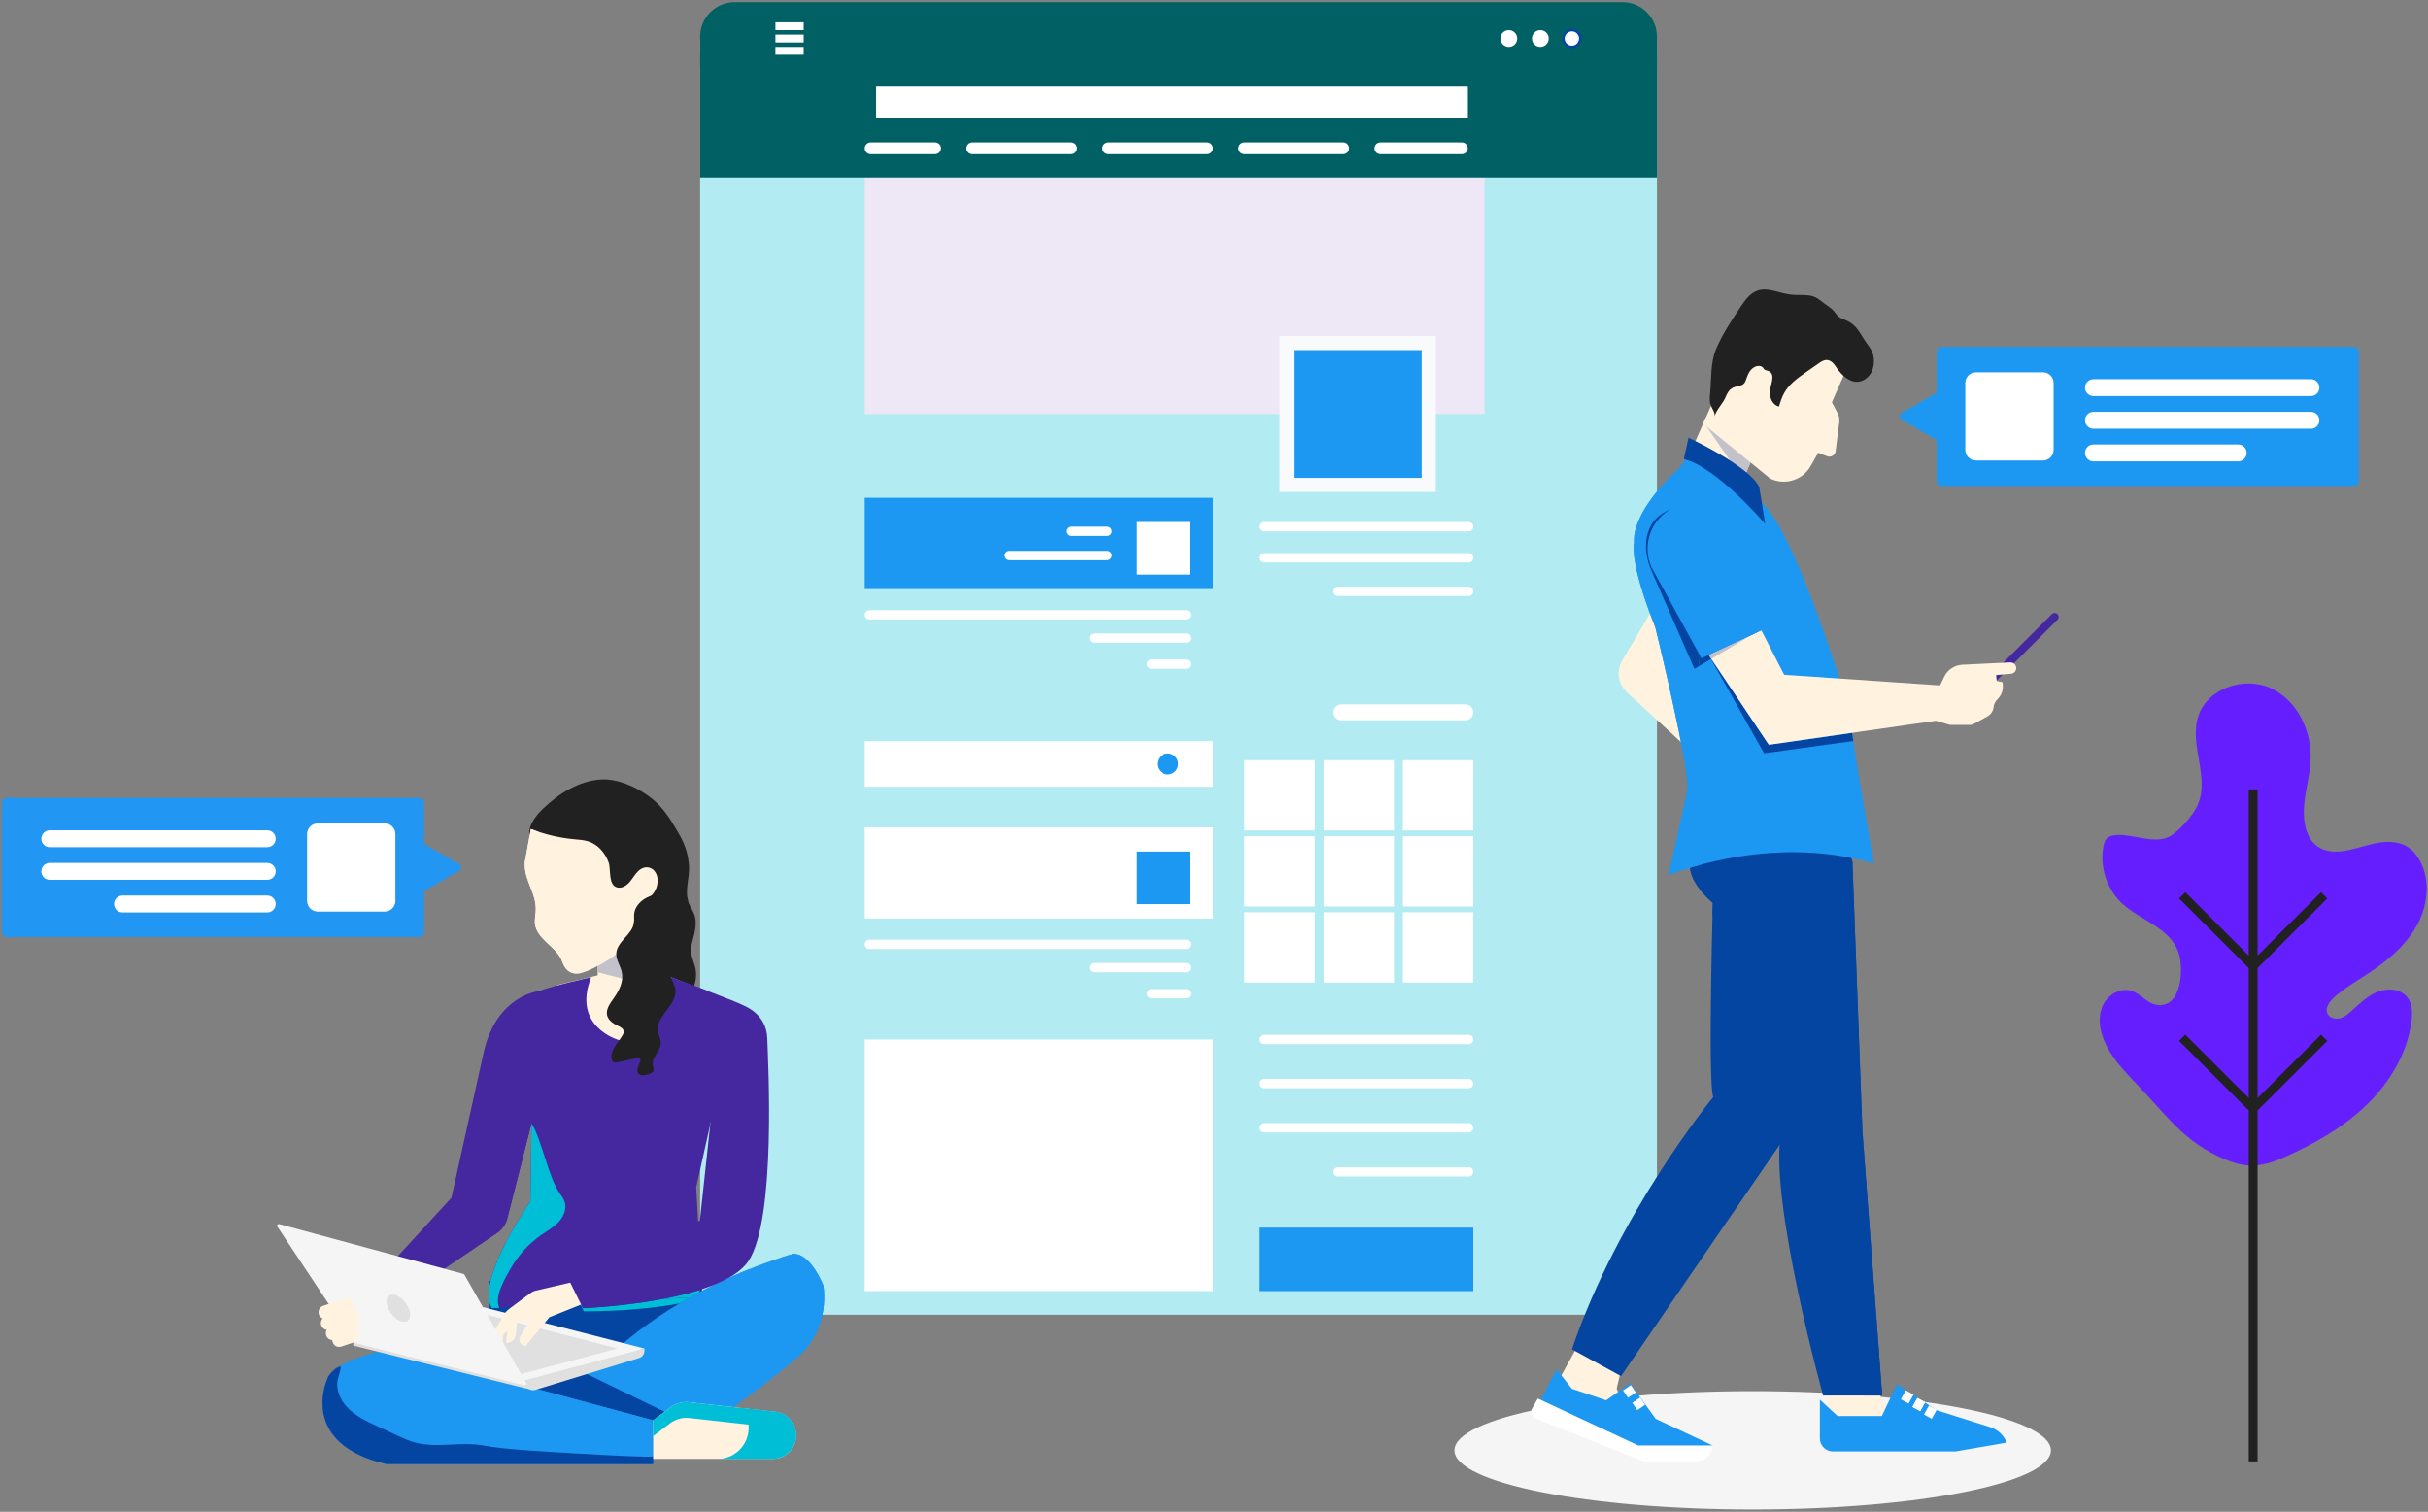 <?xml version="1.0" encoding="UTF-8"?>
<svg width="493px" height="307px" viewBox="0 0 493 307" version="1.1" xmlns="http://www.w3.org/2000/svg" xmlns:xlink="http://www.w3.org/1999/xlink">
    <rect x="0" y="0" width="493" height="307" fill="#808080" stroke="none"/>
    <!-- Generator: Sketch 64 (93537) - https://sketch.com -->
    <title>Layer-1</title>
    <desc>Created with Sketch.</desc>
    <defs>
        <linearGradient x1="-1494.122%" y1="-1975.592%" x2="89.282%" y2="213.493%" id="linearGradient-1">
            <stop stop-color="#A35AA0" offset="0%"></stop>
            <stop stop-color="#3A2D71" offset="100%"></stop>
        </linearGradient>
        <linearGradient x1="340.621%" y1="73.691%" x2="-10.535%" y2="152.197%" id="linearGradient-2">
            <stop stop-color="#3A2D71" offset="0%"></stop>
            <stop stop-color="#A35AA0" offset="100%"></stop>
        </linearGradient>
        <linearGradient x1="-305.496%" y1="-950.047%" x2="59.982%" y2="193.81%" id="linearGradient-3">
            <stop stop-color="#A35AA0" offset="0%"></stop>
            <stop stop-color="#3A2D71" offset="100%"></stop>
        </linearGradient>
        <linearGradient x1="-1340.9%" y1="-922.01%" x2="2425.1%" y2="-922.01%" id="linearGradient-4">
            <stop stop-color="#443877" offset="0%"></stop>
            <stop stop-color="#A662A5" offset="100%"></stop>
        </linearGradient>
        <linearGradient x1="-1024.609%" y1="-742.147%" x2="2074.979%" y2="-742.147%" id="linearGradient-5">
            <stop stop-color="#3A2D71" offset="0%"></stop>
            <stop stop-color="#A35AA0" offset="100%"></stop>
        </linearGradient>
        <linearGradient x1="1234.132%" y1="3008.035%" x2="82.519%" y2="-1562.842%" id="linearGradient-6">
            <stop stop-color="#BF76AE" offset="0%"></stop>
            <stop stop-color="#48327F" offset="100%"></stop>
        </linearGradient>
        <linearGradient x1="-1306%" y1="-7982.34%" x2="15663%" y2="5541.115%" id="linearGradient-7">
            <stop stop-color="#A35AA0" offset="0%"></stop>
            <stop stop-color="#3A2D71" offset="100%"></stop>
        </linearGradient>
        <linearGradient x1="-1245.386%" y1="-6268.066%" x2="14976.458%" y2="6970.215%" id="linearGradient-8">
            <stop stop-color="#A35AA0" offset="0%"></stop>
            <stop stop-color="#3A2D71" offset="100%"></stop>
        </linearGradient>
        <linearGradient x1="-3335.85%" y1="-8035.163%" x2="13633.15%" y2="5488.293%" id="linearGradient-9">
            <stop stop-color="#C379AF" offset="0%"></stop>
            <stop stop-color="#4B337F" offset="100%"></stop>
        </linearGradient>
    </defs>
    <g id="Landing" stroke="none" stroke-width="1" fill="none" fill-rule="evenodd">
        <g transform="translate(-930, -3182)" id="Testimonials">
            <g transform="translate(0, 2825)">
                <g id="Artwork" transform="translate(1176.5, 511) scale(-1, 1) translate(-1176.5, -511) translate(930, 357)">
                    <g id="Layer-1">
                        <g id="Group-20" transform="translate(156.253, 0.443)">
                            <g id="Group" transform="translate(0, 0.537)" fill="#B2EBF2" fill-rule="nonzero">
                                <path d="M194.589,266.006 L0.31,266.006 L0.31,7.296 C0.31,3.432 3.446,0.299 7.317,0.299 L187.582,0.299 C191.453,0.299 194.589,3.432 194.589,7.296 L194.589,266.006 Z" id="Path"></path>
                            </g>
                            <path d="M194.589,13.077 L0.31,13.077 L0.31,6.997 C0.31,3.133 3.446,-1.86517468e-14 7.317,-1.86517468e-14 L187.581,-1.86517468e-14 C191.453,-1.86517468e-14 194.589,3.133 194.589,6.997 L194.589,13.077 Z" id="Path" fill="#006064"></path>
                            <g id="Group" transform="translate(17.388, 7.636) scale(-1, 1) rotate(-90) translate(-17.388, -7.636) translate(15.388, 5.636)" fill="#FFFFFF" stroke="#0445A2" stroke-width="0.5">
                                <ellipse id="Oval" cx="2.261" cy="1.806" rx="1.707" ry="1.707"></ellipse>
                            </g>
                            <g id="Group" transform="translate(23.789, 7.525) scale(-1, 1) rotate(-90) translate(-23.789, -7.525) translate(21.789, 5.525)" fill="#FFFFFF">
                                <path d="M2.152,0.101 C1.208,0.101 0.443,0.865 0.443,1.808 C0.443,2.749 1.208,3.511 2.152,3.511 C3.096,3.511 3.859,2.749 3.859,1.808 C3.859,0.865 3.096,0.101 2.152,0.101" id="Path"></path>
                            </g>
                            <g id="Group" transform="translate(30.189, 7.415) scale(-1, 1) rotate(-90) translate(-30.189, -7.415) translate(28.189, 5.415)" fill="#FFFFFF">
                                <path d="M2.041,0.101 C1.097,0.101 0.332,0.865 0.332,1.805 C0.332,2.747 1.097,3.511 2.041,3.511 C2.985,3.511 3.748,2.747 3.748,1.805 C3.748,0.865 2.985,0.101 2.041,0.101" id="Path"></path>
                            </g>
                            <g id="Group" transform="translate(90.193, 100.235)" fill="#1C98F3">
                                <rect id="Rectangle" x="0.251" y="0.406" width="70.729" height="18.531"></rect>
                            </g>
                            <g id="Group" transform="translate(90.193, 210.43)" fill="#FFFFFF">
                                <rect id="Rectangle" x="0.251" y="0.218" width="70.729" height="51.097"></rect>
                            </g>
                            <g id="Group" transform="translate(37.436, 248.634)" fill="#1C98F3">
                                <rect id="Rectangle" x="0.157" y="0.218" width="43.538" height="12.893"></rect>
                            </g>
                            <g id="Group" transform="translate(90.193, 149.836)" fill="#FFFFFF">
                                <rect id="Rectangle" x="0.251" y="0.223" width="70.729" height="9.265"></rect>
                            </g>
                            <g id="Group" transform="translate(105.797, 153.083)" fill="#FFFFFF">
                                <rect id="Rectangle" x="0.078" y="0.062" width="47.56" height="3.087"></rect>
                            </g>
                            <g id="Group" transform="translate(34.853, 35.403)" fill="#EDE7F6">
                                <rect id="Rectangle" x="0.452" y="0.19" width="125.865" height="48.029"></rect>
                            </g>
                            <path d="M194.589,35.593 L0.31,35.593 L0.31,10.673 L194.589,10.673 L194.589,35.593 Z M38.722,17.19 L38.722,23.587 L158.868,23.587 L158.868,17.19 L38.722,17.19 Z" id="Shape" fill="#006064"></path>
                            <g id="Group" transform="translate(38.108, 28.223)" fill="#FFFFFF" fill-rule="nonzero">
                                <path d="M18.343,2.645 L1.813,2.645 C1.151,2.645 0.614,2.11 0.614,1.447 C0.614,0.784 1.151,0.247 1.813,0.247 L18.343,0.247 C19.008,0.247 19.545,0.784 19.545,1.447 C19.545,2.11 19.008,2.645 18.343,2.645" id="Path"></path>
                            </g>
                            <g id="Group" transform="translate(62.523, 28.223)" fill="#FFFFFF" fill-rule="nonzero">
                                <path d="M21.556,2.645 L1.494,2.645 C0.832,2.645 0.293,2.11 0.293,1.447 C0.293,0.784 0.832,0.247 1.494,0.247 L21.556,0.247 C22.221,0.247 22.756,0.784 22.756,1.447 C22.756,2.11 22.221,2.645 21.556,2.645" id="Path"></path>
                            </g>
                            <g id="Group" transform="translate(90.193, 28.223)" fill="#FFFFFF" fill-rule="nonzero">
                                <path d="M21.514,2.645 L1.45,2.645 C0.786,2.645 0.251,2.11 0.251,1.447 C0.251,0.784 0.786,0.247 1.45,0.247 L21.514,0.247 C22.177,0.247 22.714,0.784 22.714,1.447 C22.714,2.11 22.177,2.645 21.514,2.645" id="Path"></path>
                            </g>
                            <g id="Group" transform="translate(117.862, 28.223)" fill="#FFFFFF" fill-rule="nonzero">
                                <path d="M21.472,2.645 L1.408,2.645 C0.744,2.645 0.208,2.11 0.208,1.447 C0.208,0.784 0.744,0.247 1.408,0.247 L21.472,0.247 C22.134,0.247 22.671,0.784 22.671,1.447 C22.671,2.11 22.134,2.645 21.472,2.645" id="Path"></path>
                            </g>
                            <g id="Group" transform="translate(145.532, 28.223)" fill="#FFFFFF" fill-rule="nonzero">
                                <path d="M14.437,2.645 L1.366,2.645 C0.702,2.645 0.164,2.11 0.164,1.447 C0.164,0.784 0.702,0.247 1.366,0.247 L14.437,0.247 C15.101,0.247 15.638,0.784 15.638,1.447 C15.638,2.11 15.101,2.645 14.437,2.645" id="Path"></path>
                            </g>
                            <g id="Group" transform="translate(44.619, 67.177)" fill="#F9FAFB">
                                <rect id="Rectangle" x="0.576" y="0.601" width="31.729" height="31.691"></rect>
                            </g>
                            <g id="Group" transform="translate(47.874, 70.428)" fill="#1C98F3">
                                <rect id="Rectangle" x="0.199" y="0.224" width="25.975" height="25.943"></rect>
                            </g>
                            <g id="Group" transform="translate(95.076, 105.468)" fill="#FFFFFF">
                                <rect id="Rectangle" x="0.106" y="0.087" width="10.694" height="10.682"></rect>
                            </g>
                            <g id="Group" transform="translate(37.436, 153.78)" fill="#FFFFFF">
                                <rect id="Rectangle" x="0.157" y="0.146" width="14.292" height="14.275"></rect>
                            </g>
                            <g id="Group" transform="translate(53.56, 153.78)" fill="#FFFFFF">
                                <rect id="Rectangle" x="0.126" y="0.146" width="14.291" height="14.275"></rect>
                            </g>
                            <g id="Group" transform="translate(69.033, 153.78)" fill="#FFFFFF">
                                <rect id="Rectangle" x="0.749" y="0.146" width="14.291" height="14.275"></rect>
                            </g>
                            <g id="Group" transform="translate(37.436, 169.082)" fill="#FFFFFF">
                                <rect id="Rectangle" x="0.157" y="0.286" width="14.292" height="14.275"></rect>
                            </g>
                            <g id="Group" transform="translate(53.56, 169.082)" fill="#FFFFFF">
                                <rect id="Rectangle" x="0.126" y="0.286" width="14.291" height="14.275"></rect>
                            </g>
                            <g id="Group" transform="translate(69.033, 169.082)" fill="#FFFFFF">
                                <rect id="Rectangle" x="0.749" y="0.286" width="14.291" height="14.275"></rect>
                            </g>
                            <g id="Group" transform="translate(37.436, 184.665)" fill="#FFFFFF">
                                <rect id="Rectangle" x="0.157" y="0.147" width="14.292" height="14.275"></rect>
                            </g>
                            <g id="Group" transform="translate(53.56, 184.665)" fill="#FFFFFF">
                                <rect id="Rectangle" x="0.126" y="0.147" width="14.291" height="14.275"></rect>
                            </g>
                            <g id="Group" transform="translate(69.033, 184.665)" fill="#FFFFFF">
                                <rect id="Rectangle" x="0.749" y="0.147" width="14.291" height="14.275"></rect>
                            </g>
                            <g id="Group" transform="translate(37.436, 105.479)" fill="#FFFFFF" fill-rule="nonzero">
                                <path d="M42.747,1.969 L1.102,1.969 C0.581,1.969 0.157,1.546 0.157,1.023 C0.157,0.501 0.581,0.076 1.102,0.076 L42.747,0.076 C43.269,0.076 43.694,0.501 43.694,1.023 C43.694,1.546 43.269,1.969 42.747,1.969" id="Path"></path>
                            </g>
                            <g id="Group" transform="translate(110.679, 105.743)" fill="#FFFFFF" fill-rule="nonzero">
                                <path d="M8.505,2.648 L1.263,2.648 C0.741,2.648 0.316,2.226 0.316,1.705 C0.316,1.182 0.741,0.758 1.263,0.758 L8.505,0.758 C9.027,0.758 9.45,1.182 9.45,1.705 C9.45,2.226 9.027,2.648 8.505,2.648" id="Path"></path>
                            </g>
                            <g id="Group" transform="translate(110.679, 110.701)" fill="#FFFFFF" fill-rule="nonzero">
                                <path d="M21.138,2.608 L1.263,2.608 C0.741,2.608 0.316,2.185 0.316,1.661 C0.316,1.14 0.741,0.717 1.263,0.717 L21.138,0.717 C21.663,0.717 22.086,1.14 22.086,1.661 C22.086,2.185 21.663,2.608 21.138,2.608" id="Path"></path>
                            </g>
                            <g id="Group" transform="translate(94.403, 123.409)" fill="#FFFFFF" fill-rule="nonzero">
                                <path d="M65.82,1.944 L1.534,1.944 C1.011,1.944 0.586,1.522 0.586,1 C0.586,0.476 1.011,0.054 1.534,0.054 L65.82,0.054 C66.344,0.054 66.768,0.476 66.768,1 C66.768,1.522 66.344,1.944 65.82,1.944" id="Path"></path>
                            </g>
                            <g id="Group" transform="translate(94.403, 127.986)" fill="#FFFFFF" fill-rule="nonzero">
                                <path d="M20.212,2.094 L1.534,2.094 C1.011,2.094 0.586,1.671 0.586,1.149 C0.586,0.626 1.011,0.203 1.534,0.203 L20.212,0.203 C20.738,0.203 21.161,0.626 21.161,1.149 C21.161,1.671 20.738,2.094 20.212,2.094" id="Path"></path>
                            </g>
                            <g id="Group" transform="translate(94.403, 133.028)" fill="#FFFFFF" fill-rule="nonzero">
                                <path d="M8.498,2.348 L1.534,2.348 C1.011,2.348 0.586,1.924 0.586,1.401 C0.586,0.881 1.011,0.458 1.534,0.458 L8.498,0.458 C9.021,0.458 9.447,0.881 9.447,1.401 C9.447,1.924 9.021,2.348 8.498,2.348" id="Path"></path>
                            </g>
                            <g id="Group" transform="translate(90.193, 167.424)" fill="#FFFFFF">
                                <rect id="Rectangle" x="0.251" y="0.138" width="70.729" height="18.531"></rect>
                            </g>
                            <g id="Group" transform="translate(95.076, 171.706)" fill="#1C98F3">
                                <rect id="Rectangle" x="0.106" y="0.772" width="10.694" height="10.681"></rect>
                            </g>
                            <g id="Group" transform="translate(110.679, 172.933)" fill="#FFFFFF" fill-rule="nonzero">
                                <path d="M8.505,2.38 L1.263,2.38 C0.741,2.38 0.316,1.957 0.316,1.437 C0.316,0.914 0.741,0.489 1.263,0.489 L8.505,0.489 C9.027,0.489 9.45,0.914 9.45,1.437 C9.45,1.957 9.027,2.38 8.505,2.38" id="Path"></path>
                            </g>
                            <g id="Group" transform="translate(110.679, 177.89)" fill="#FFFFFF" fill-rule="nonzero">
                                <path d="M21.138,2.339 L1.263,2.339 C0.741,2.339 0.316,1.917 0.316,1.395 C0.316,0.873 0.741,0.45 1.263,0.45 L21.138,0.45 C21.663,0.45 22.086,0.873 22.086,1.395 C22.086,1.917 21.663,2.339 21.138,2.339" id="Path"></path>
                            </g>
                            <g id="Group" transform="translate(94.403, 189.926)" fill="#FFFFFF" fill-rule="nonzero">
                                <path d="M65.82,2.348 L1.534,2.348 C1.011,2.348 0.586,1.926 0.586,1.404 C0.586,0.881 1.011,0.458 1.534,0.458 L65.82,0.458 C66.344,0.458 66.768,0.881 66.768,1.404 C66.768,1.926 66.344,2.348 65.82,2.348" id="Path"></path>
                            </g>
                            <g id="Group" transform="translate(94.403, 194.503)" fill="#FFFFFF" fill-rule="nonzero">
                                <path d="M20.212,2.498 L1.534,2.498 C1.011,2.498 0.586,2.075 0.586,1.554 C0.586,1.03 1.011,0.607 1.534,0.607 L20.212,0.607 C20.738,0.607 21.161,1.03 21.161,1.554 C21.161,2.075 20.738,2.498 20.212,2.498" id="Path"></path>
                            </g>
                            <g id="Group" transform="translate(94.403, 200.217)" fill="#FFFFFF" fill-rule="nonzero">
                                <path d="M8.498,2.08 L1.534,2.08 C1.011,2.08 0.586,1.656 0.586,1.134 C0.586,0.612 1.011,0.19 1.534,0.19 L8.498,0.19 C9.021,0.19 9.447,0.612 9.447,1.134 C9.447,1.656 9.021,2.08 8.498,2.08" id="Path"></path>
                            </g>
                            <g id="Group" transform="translate(37.436, 111.64)" fill="#FFFFFF" fill-rule="nonzero">
                                <path d="M42.747,2.139 L1.102,2.139 C0.581,2.139 0.157,1.715 0.157,1.192 C0.157,0.671 0.581,0.247 1.102,0.247 L42.747,0.247 C43.269,0.247 43.694,0.671 43.694,1.192 C43.694,1.715 43.269,2.139 42.747,2.139" id="Path"></path>
                            </g>
                            <g id="Group" transform="translate(37.436, 209.057)" fill="#FFFFFF" fill-rule="nonzero">
                                <path d="M42.747,2.537 L1.102,2.537 C0.581,2.537 0.157,2.114 0.157,1.593 C0.157,1.069 0.581,0.646 1.102,0.646 L42.747,0.646 C43.269,0.646 43.694,1.069 43.694,1.593 C43.694,2.114 43.269,2.537 42.747,2.537" id="Path"></path>
                            </g>
                            <g id="Group" transform="translate(37.436, 217.898)" fill="#FFFFFF" fill-rule="nonzero">
                                <path d="M42.747,2.658 L1.102,2.658 C0.581,2.658 0.157,2.234 0.157,1.712 C0.157,1.19 0.581,0.767 1.102,0.767 L42.747,0.767 C43.269,0.767 43.694,1.19 43.694,1.712 C43.694,2.234 43.269,2.658 42.747,2.658" id="Path"></path>
                            </g>
                            <g id="Group" transform="translate(37.436, 227.018)" fill="#FFFFFF" fill-rule="nonzero">
                                <path d="M42.747,2.498 L1.102,2.498 C0.581,2.498 0.157,2.074 0.157,1.552 C0.157,1.03 0.581,0.606 1.102,0.606 L42.747,0.606 C43.269,0.606 43.694,1.03 43.694,1.552 C43.694,2.074 43.269,2.498 42.747,2.498" id="Path"></path>
                            </g>
                            <g id="Group" transform="translate(37.436, 235.857)" fill="#FFFFFF" fill-rule="nonzero">
                                <path d="M27.602,2.619 L1.102,2.619 C0.581,2.619 0.157,2.196 0.157,1.674 C0.157,1.151 0.581,0.728 1.102,0.728 L27.602,0.728 C28.124,0.728 28.547,1.151 28.547,1.674 C28.547,2.196 28.124,2.619 27.602,2.619" id="Path"></path>
                            </g>
                            <g id="Group" transform="translate(37.436, 118.078)" fill="#FFFFFF" fill-rule="nonzero">
                                <path d="M27.602,2.508 L1.102,2.508 C0.581,2.508 0.157,2.084 0.157,1.562 C0.157,1.038 0.581,0.616 1.102,0.616 L27.602,0.616 C28.124,0.616 28.547,1.038 28.547,1.562 C28.547,2.084 28.124,2.508 27.602,2.508" id="Path"></path>
                            </g>
                            <g id="Group" transform="translate(37.436, 141.877)" fill="#FFFFFF" fill-rule="nonzero">
                                <path d="M26.923,3.954 L1.781,3.954 C0.884,3.954 0.157,3.227 0.157,2.331 C0.157,1.435 0.884,0.709 1.781,0.709 L26.923,0.709 C27.82,0.709 28.547,1.435 28.547,2.331 C28.547,3.227 27.82,3.954 26.923,3.954" id="Path"></path>
                            </g>
                            <g id="Group" transform="translate(99.417, 154.625) scale(-1, 1) rotate(-90) translate(-99.417, -154.625) translate(96.417, 152.125)" fill="#1C98F3" fill-rule="nonzero">
                                <path d="M2.935,0.141 C1.755,0.141 0.796,1.097 0.796,2.277 C0.796,3.457 1.755,4.413 2.935,4.413 C4.118,4.413 5.073,3.457 5.073,2.277 C5.073,1.097 4.118,0.141 2.935,0.141" id="Path"></path>
                            </g>
                            <g id="Group" transform="translate(173.202, 3.967)" fill="#FFFFFF">
                                <rect id="Rectangle" x="0.361" y="0.11" width="5.736" height="1.592"></rect>
                            </g>
                            <g id="Group" transform="translate(173.202, 6.392)" fill="#FFFFFF">
                                <rect id="Rectangle" x="0.363" y="0.187" width="5.737" height="1.592"></rect>
                            </g>
                            <g id="Group" transform="translate(173.202, 8.946)" fill="#FFFFFF">
                                <rect id="Rectangle" x="0.366" y="0.135" width="5.737" height="1.592"></rect>
                            </g>
                            <g id="Group" transform="translate(38.108, 17.116)" fill="#FFFFFF">
                                <rect id="Rectangle" x="0.614" y="0.074" width="120.146" height="6.397"></rect>
                            </g>
                        </g>
                        <g id="Group-19" transform="translate(398.771, 161.446)">
                            <g id="Group" transform="translate(0, -0)" fill="#2196F3">
                                <path d="M0.974,14.056 L8.127,9.931 L8.127,1.658 C8.127,1.063 8.611,0.579 9.208,0.579 L92.776,0.579 C93.375,0.579 93.856,1.063 93.856,1.658 L93.856,27.773 C93.856,28.368 93.375,28.853 92.776,28.853 L9.208,28.853 C8.611,28.853 8.127,28.368 8.127,27.773 L8.127,19.5 L0.974,15.374 C0.464,15.081 0.464,14.35 0.974,14.056" id="Path"></path>
                            </g>
                            <g id="Group" transform="translate(13.694, 5.678)" fill="#FFFFFF">
                                <path d="M16.009,17.99 L2.422,17.99 C1.224,17.99 0.251,17.019 0.251,15.824 L0.251,2.252 C0.251,1.055 1.224,0.085 2.422,0.085 L16.009,0.085 C17.209,0.085 18.179,1.055 18.179,2.252 L18.179,15.824 C18.179,17.019 17.209,17.99 16.009,17.99" id="Path"></path>
                            </g>
                            <g id="Group" transform="translate(38.108, 7.159)" fill="#FFFFFF">
                                <path d="M46.012,3.433 L1.856,3.433 C0.907,3.433 0.138,2.666 0.138,1.718 C0.138,0.772 0.907,0.004 1.856,0.004 L46.012,0.004 C46.961,0.004 47.729,0.772 47.729,1.718 C47.729,2.666 46.961,3.433 46.012,3.433" id="Path"></path>
                            </g>
                            <g id="Group" transform="translate(38.108, 13.756)" fill="#FFFFFF">
                                <path d="M46.012,3.461 L1.856,3.461 C0.907,3.461 0.138,2.694 0.138,1.746 C0.138,0.8 0.907,0.033 1.856,0.033 L46.012,0.033 C46.961,0.033 47.729,0.8 47.729,1.746 C47.729,2.694 46.961,3.461 46.012,3.461" id="Path"></path>
                            </g>
                            <g id="Group" transform="translate(38.108, 19.704)" fill="#FFFFFF">
                                <path d="M31.247,4.141 L1.856,4.141 C0.907,4.141 0.138,3.372 0.138,2.426 C0.138,1.479 0.907,0.71 1.856,0.71 L31.247,0.71 C32.195,0.71 32.963,1.479 32.963,2.426 C32.963,3.372 32.195,4.141 31.247,4.141" id="Path"></path>
                            </g>
                        </g>
                        <g id="Group-18" transform="translate(325, 158)">
                            <g id="Group" transform="translate(26.042, 0)" fill="#212121" fill-rule="nonzero">
                                <path d="M31.726,6.25 C28.466,3.119 24.379,0.536 19.862,0.286 C15.759,0.058 10.626,2.771 7.901,5.758 C6.249,7.565 5.025,9.716 3.817,11.846 C2.774,13.684 2.186,15.759 2.056,17.879 C1.903,20.385 3.055,23.011 2.09,25.449 C1.794,26.199 1.301,26.864 1.014,27.618 C0.368,29.323 0.84,31.222 1.322,32.981 C1.501,33.633 1.682,34.293 1.675,34.971 C1.664,36.088 1.146,37.128 0.853,38.208 C0.166,40.737 1.063,43.903 3.488,44.906 C4.343,45.26 5.29,45.317 6.215,45.286 C6.535,45.278 6.866,45.254 7.149,45.107 C8.023,44.657 7.979,43.408 8.462,42.555 C9.083,41.461 10.51,41.139 11.768,41.119 C12.02,41.115 12.276,41.118 12.531,41.121 C13.552,41.134 14.582,41.149 15.489,40.71 C18.536,39.234 17.807,34.147 20.608,32.245 C21.832,31.412 23.5,31.39 24.648,30.457 C25.969,29.38 26.182,27.483 26.907,25.94 C27.533,24.607 28.565,23.515 29.48,22.359 C31.799,19.426 33.43,15.952 34.202,12.293 L34.345,12.244 C35.001,10.041 33.386,7.843 31.726,6.25" id="Path"></path>
                            </g>
                            <g id="Group" transform="translate(27.67, 39.629)" fill="#FFF3E0" fill-rule="nonzero">
                                <polygon id="Path" points="25.53 24.434 7.077 22.477 0.085 2.391 5.785 0.148 18.7 0.372 27.156 2.391"></polygon>
                            </g>
                            <g id="Group" transform="translate(25.89, 101.582)" fill="#0445A2">
                                <rect id="Rectangle" x="0.039" y="0.51" width="42.673" height="25.684"></rect>
                            </g>
                            <path d="M47.972,40.447 C47.972,40.447 55.854,42.181 58.527,43.248 C58.527,43.248 67.077,44.047 69.748,55.523 L76.34,85.234 L90.235,100.358 L84.888,104.448 L67.057,92.356 C66.037,91.664 65.306,90.625 64.998,89.433 L60.075,70.112 L60.308,85.946 C60.308,85.946 71.53,102.136 68.146,107.651 L25.393,105.337 L26.64,83.098 L21.832,61.571 L24.682,43.07 L33.455,39.778 C33.455,39.778 31.406,51.652 42.316,53.211 C42.316,53.211 51.981,50.588 47.972,40.447" id="Path" fill="#4527A0" fill-rule="nonzero"></path>
                            <g id="Group" transform="translate(65.778, 95.5)" fill="#C3C2CB" fill-rule="nonzero">
                                <path d="M3.003,9.498 C3.005,8.905 2.94,8.271 2.824,7.608 L2.824,7.606 C2.94,8.271 3.005,8.905 3.003,9.498 Z M2.611,6.592 C2.144,4.668 1.31,2.563 0.35,0.528 C1.31,2.563 2.144,4.668 2.611,6.592" id="Shape"></path>
                            </g>
                            <g id="Group" transform="translate(60.223, 85.263)" fill="url(#linearGradient-1)">
                                <path d="M5.905,10.765 C3.5,5.662 0.3,0.993 0.095,0.697 C0.3,0.993 3.5,5.662 5.905,10.765 Z" id="Path"></path>
                            </g>
                            <g id="Group" transform="translate(66.581, 101.594)" fill="#2D2183" fill-rule="nonzero">
                                <path d="M0.758,6.013 C0.511,6 0.265,5.991 0.017,5.987 C0.019,5.983 0.022,5.979 0.026,5.973 L0.758,6.013 Z M2.021,1.514 C1.961,1.179 1.889,0.84 1.808,0.497 C1.889,0.84 1.961,1.179 2.021,1.512 L2.021,1.514 Z" id="Shape"></path>
                            </g>
                            <g id="Group" transform="translate(52.757, 69.658)" fill="#00BED6" fill-rule="nonzero">
                                <path d="M15.389,37.992 C15.119,37.978 14.851,37.961 14.582,37.95 L13.85,37.911 C14.953,35.671 12.671,31.88 11.538,29.908 C10.01,27.248 7.902,24.917 5.383,23.163 C4.177,22.324 2.871,21.599 1.859,20.536 C0.846,19.471 0.163,17.948 0.557,16.533 C0.732,15.902 1.107,15.348 1.493,14.816 C3.918,11.485 5.151,3.989 7.318,0.455 L7.438,9.315 L7.551,16.288 C7.551,16.288 7.554,16.294 7.56,16.302 C7.765,16.598 10.965,21.267 13.371,26.37 C14.331,28.406 15.165,30.511 15.632,32.434 C15.713,32.779 15.785,33.117 15.845,33.45 C15.961,34.113 16.026,34.747 16.024,35.341 C16.024,36.367 15.832,37.27 15.389,37.992 Z" id="Path"></path>
                            </g>
                            <g id="Group" transform="translate(83.504, 102.831) rotate(-145.84) translate(-83.504, -102.831) translate(81.004, 101.831)" fill="url(#linearGradient-2)">
                                <polygon id="Path" points="0.445 0.439 4.973 0.439 0.445 0.439 0.045 1.639"></polygon>
                            </g>
                            <g id="Group" transform="translate(60.07, 70.071)" fill="url(#linearGradient-3)">
                                <polygon id="Path" points="4.917 19.308 2.74 10.817 0.004 0.041"></polygon>
                            </g>
                            <path d="M84.888,104.447 L81.143,101.908 L80.321,101.35 L79.748,100.962 L78.978,100.438 L76.345,98.655 L75.436,98.037 L68.747,93.502 L67.057,92.355 C66.96,92.29 66.867,92.222 66.777,92.151 C65.903,91.468 65.277,90.514 64.998,89.432 L64.987,89.379 L60.075,70.111 L69.274,89.432 C69.58,90.624 70.311,91.663 71.33,92.355 L85.894,103.678 L84.888,104.447 Z" id="Path" fill="#4527A0"></path>
                            <g id="Group" transform="translate(-0, 96.549)" fill="#1C98F3" fill-rule="nonzero">
                                <path d="M19.158,31.227 C19.158,31.227 11.916,26.023 6.237,21.185 C1.932,17.514 0.122,12.244 0.79,6.631 L0.843,6.424 C0.843,6.424 3.306,0.071 6.869,0.071 C6.869,0.071 28.809,5.743 44.827,21.32 L71.807,30.136 L21.832,36.541 L19.158,31.227 Z" id="Path"></path>
                            </g>
                            <g id="Group" transform="translate(-0, 96.549)" fill="#1C98F3" fill-rule="nonzero">
                                <path d="M21.832,36.541 L19.158,31.227 C19.158,31.227 14.587,27.942 9.861,24.167 C8.638,23.188 7.404,22.179 6.237,21.185 C6.223,21.172 6.208,21.159 6.193,21.146 C6.189,21.141 6.185,21.138 6.179,21.135 C6.169,21.125 6.159,21.115 6.15,21.107 C6.14,21.101 6.132,21.093 6.122,21.083 C6.115,21.076 6.106,21.07 6.099,21.063 C6.089,21.055 6.081,21.049 6.071,21.041 C6.068,21.037 6.065,21.034 6.062,21.032 C5.787,20.79 5.52,20.542 5.262,20.283 C1.662,16.679 0.174,11.8 0.79,6.631 L0.842,6.435 C0.842,6.432 0.843,6.427 0.845,6.424 C0.876,6.343 2.411,2.431 4.792,0.786 C5.422,0.354 6.11,0.077 6.845,0.071 L6.869,0.071 C6.869,0.071 7.961,0.354 9.826,0.963 C9.758,0.941 9.688,0.929 9.618,0.929 C8.028,0.929 6.631,6.647 6.591,7.583 C6.522,9.11 7.105,10.581 7.678,11.997 C8.235,13.371 8.788,14.744 9.345,16.12 C9.935,17.578 10.534,19.056 11.488,20.307 C12.592,21.756 14.291,22.408 15.473,23.757 C16.796,25.269 17.574,27.631 19.315,28.709 C19.892,29.063 20.566,29.237 21.135,29.6 C22.039,30.17 22.581,31.138 23.142,32.056 L23.339,32.373 C24.384,34.023 26.005,34.214 26.853,35.899 L21.832,36.541 Z" id="Path"></path>
                            </g>
                            <g id="Group" transform="translate(29.297, 119.76)" fill="#0445A2" fill-rule="nonzero">
                                <polygon id="Path" points="0.194 12.352 0.194 10.663 21.352 0.379 29.793 2.772 32.337 3.603 31.848 3.724 6.071 10.663 6.071 11.596"></polygon>
                            </g>
                            <g id="Group" transform="translate(34.853, 115.885)" fill="#1C98F3" fill-rule="nonzero">
                                <path d="M55.382,0.347 C55.382,0.347 65.89,2.618 66.782,6.354 C66.782,6.354 72.57,19.296 54.667,23.434 L0.516,23.434 L0.516,14.538 L26.293,7.599 L55.382,0.347 Z" id="Path"></path>
                            </g>
                            <g id="Group" transform="translate(100.761, 121.056)" fill="url(#linearGradient-4)">
                                <path d="M0.874,1.185 C0.872,1.178 0.87,1.175 0.87,1.168 C0.87,1.175 0.872,1.178 0.874,1.185 Z" id="Path"></path>
                            </g>
                            <g id="Group" transform="translate(99.134, 119.152)" fill="url(#linearGradient-5)">
                                <path d="M2.101,2.201 C1.669,1.557 0.968,0.965 0.123,0.429 C0.841,0.674 1.626,1.443 2.101,2.201 Z" id="Path"></path>
                            </g>
                            <g id="Group" transform="translate(34.853, 119.155)" fill="#0445A2" fill-rule="nonzero">
                                <path d="M54.667,20.163 L0.516,20.163 L0.516,18.563 C0.516,18.622 0.926,18.649 1.642,18.649 C6.434,18.649 24.939,17.471 26.828,17.313 C29.6,17.082 32.38,16.858 35.12,16.362 C36.249,16.157 37.395,16.092 38.542,16.092 C39.519,16.092 40.501,16.139 41.48,16.185 C42.46,16.232 43.438,16.279 44.415,16.279 C45.831,16.279 47.236,16.18 48.619,15.843 C49.951,15.517 51.202,14.938 52.447,14.362 C53.806,13.733 55.162,13.104 56.521,12.478 C58.772,11.434 61.089,10.347 62.755,8.51 C63.86,7.297 64.647,5.655 64.679,3.994 C64.704,2.706 63.969,1.586 63.96,0.347 L63.963,0.347 C64.105,0.347 64.253,0.377 64.404,0.427 C65.249,0.963 65.95,1.554 66.382,2.199 C66.572,2.501 66.712,2.804 66.779,3.07 C66.779,3.075 66.78,3.078 66.782,3.085 C66.782,3.085 67.674,5.078 67.674,7.752 C67.674,8.466 67.61,9.225 67.451,10.009 C66.736,13.506 64.092,17.466 56.521,19.682 L56.52,19.682 C55.932,19.854 55.317,20.015 54.667,20.163" id="Path"></path>
                            </g>
                            <g id="Group" transform="translate(6.358, 126.656)" fill="#FFF3E0" fill-rule="nonzero">
                                <path d="M29.011,3.767 L25.583,1.171 C24.468,0.324 23.068,-0.062 21.678,0.094 L4.755,1.987 C2.143,1.987 0.022,4.098 0.016,6.708 L0.016,6.851 C0.009,9.468 2.133,11.596 4.755,11.596 L29.011,11.596 L29.011,3.767 Z" id="Path"></path>
                            </g>
                            <g id="Group" transform="translate(6.358, 126.704)" fill="#00BED6" fill-rule="nonzero">
                                <path d="M25.583,1.122 C24.468,0.275 23.068,-0.111 21.678,0.046 L4.755,1.938 C2.143,1.938 0.022,4.05 0.016,6.659 L0.016,6.802 C0.014,7.345 0.125,7.859 0.291,8.345 C0.932,6.485 2.679,5.14 4.755,5.14 L21.678,3.248 C23.068,3.092 24.468,3.477 25.583,4.323 L29.011,6.921 L29.011,3.718 L25.583,1.122 Z" id="Path"></path>
                            </g>
                            <g id="Group" transform="translate(6.358, 127.212)" fill="#00BED6" fill-rule="nonzero">
                                <path d="M9.635,4.736 L9.635,4.545 C9.638,3.113 10.128,1.798 10.939,0.74 L4.755,1.432 C2.143,1.432 0.022,3.542 0.016,6.152 L0.016,6.295 C0.009,8.914 2.133,11.042 4.755,11.042 L15.931,11.042 C12.449,11.042 9.627,8.215 9.635,4.736" id="Path"></path>
                            </g>
                            <g id="Group" transform="translate(60.269, 116.634) scale(-1, 1) rotate(-165.616) translate(-60.269, -116.634) translate(37.769, 109.634)" fill="#F5F5F5" fill-rule="nonzero">
                                <polygon id="Path" points="0.305 13.511 35.796 13.511 44.809 -0.002 21.645 0.146"></polygon>
                            </g>
                            <g id="Group" transform="translate(63.365, 116.226) scale(-1, 1) rotate(-165.487) translate(-63.365, -116.226) translate(43.365, 109.726)" fill="#E0E0E0" fill-rule="nonzero">
                                <polygon id="Path" points="0.033 12.067 32.73 12.067 39.332 0.361 20.513 0.523"></polygon>
                            </g>
                            <g id="Group" transform="translate(36.481, 115.226)" fill="#E0E0E0" fill-rule="nonzero">
                                <path d="M25.302,7.143 L0.671,0.609 L0.671,1.084 C0.671,1.753 1.108,2.345 1.748,2.542 L22.808,9.014 C23.414,9.199 24.07,8.97 24.423,8.445 L25.302,7.143 Z" id="Path"></path>
                            </g>
                            <g id="Group" transform="translate(78.123, 119.139) scale(-1, 1) rotate(-166.059) translate(-78.123, -119.139) translate(58.623, 118.139)" fill="#E0E0E0" fill-rule="nonzero">
                                <polygon id="Path" points="0.481 0.402 38.048 0.402 38.406 1.848 2.86 1.799"></polygon>
                            </g>
                            <g id="Group" transform="translate(47.874, 101.493)" fill="#FFF3E0" fill-rule="nonzero">
                                <path d="M2.775,0.598 L11.424,2.614 C11.76,2.694 12.079,2.838 12.354,3.045 L16.7,6.275 C17.382,6.782 17.912,7.465 18.233,8.252 L19.603,10.598 L20.227,15.142 C19.449,15.768 18.288,15.272 18.205,14.277 L18,11.85 C17.626,11.082 15.769,9.227 14.927,9.071 L12.512,8.549 L14.491,11.895 C14.992,12.74 14.408,13.813 13.425,13.857 L8.581,8.003 L0.098,4.601 L2.775,0.598 Z" id="Path"></path>
                            </g>
                            <g id="Group" transform="translate(60.895, 90.451)" fill="#F5F5F5" fill-rule="nonzero">
                                <path d="M0.295,32.346 L12.801,10.405 L13.006,10.246 L50.413,0.125 C50.712,0.042 50.958,0.368 50.794,0.63 L35.188,24.139 L34.98,24.292 L0.672,32.843 C0.382,32.916 0.148,32.606 0.295,32.346" id="Path"></path>
                            </g>
                            <g id="Group" transform="translate(86.87, 107.587) scale(-1, 1) rotate(-90.177) translate(-86.87, -107.587) translate(83.37, 104.587)" fill="#E0E0E0" fill-rule="nonzero">
                                <path d="M3.438,0.667 C1.903,1.315 0.66,2.777 0.66,3.928 C0.66,5.079 1.903,5.487 3.438,4.835 C4.973,4.185 6.216,2.725 6.216,1.572 C6.216,0.423 4.971,0.015 3.438,0.667" id="Path"></path>
                            </g>
                            <g id="Group" transform="translate(27.67, 104.988)" fill="#00BED6" fill-rule="nonzero">
                                <path d="M21.132,3.303 C18.731,3.303 10.23,3.189 2.355,1.697 C1.656,1.279 0.957,0.876 0.262,0.487 L5.728,0.783 C14.003,2.36 21.951,2.662 21.951,2.662 L22.325,1.916 L22.413,1.952 L21.798,3.298 C21.798,3.298 21.562,3.303 21.132,3.303" id="Path"></path>
                            </g>
                            <g id="Group" transform="translate(29.73, 105.035) scale(-1, 1) rotate(-3.101) translate(-29.73, -105.035) translate(25.23, 104.035)" fill="#00BED6" fill-rule="nonzero">
                                <path d="M0.798,1.535 L6.272,1.535 C6.963,1.194 7.652,0.867 8.331,0.553 L8.355,0.111 C5.943,0.729 3.352,1.191 0.798,1.535" id="Path"></path>
                            </g>
                            <g id="Group" transform="translate(15.321, 99.187)" fill="#1C98F3" fill-rule="nonzero">
                                <path d="M14.704,7.499 C8.626,6.346 2.922,4.371 0.69,0.993 C0.583,0.83 0.483,0.643 0.382,0.466 C1.742,1.009 3.215,1.63 4.772,2.334 C5.68,2.843 6.68,3.309 7.746,3.737 C8.68,4.195 9.636,4.681 10.607,5.197 L10.607,5.195 C11.268,5.546 11.939,5.91 12.611,6.289 C13.306,6.678 14.004,7.081 14.704,7.499" id="Path"></path>
                            </g>
                            <g id="Group" transform="translate(49.502, 104.271)" fill="#C3C2CB" fill-rule="nonzero">
                                <polygon id="Path" points="0.581 2.669 0.493 2.635 1.704 0.211"></polygon>
                            </g>
                            <path d="M29.19,41.379 C29.19,41.379 18.565,45.378 17.2,46.095 C16.703,46.357 12.392,47.873 12.214,52.856 C12.035,57.836 10.368,89.506 16.011,98.044 C21.653,106.583 49.62,107.65 49.62,107.65 L52.648,101.602 L25.891,89.865 L22.9,62.106 L29.19,41.379 Z" id="Path" fill="#4527A0" fill-rule="nonzero"></path>
                            <g id="Group" transform="translate(51.129, 100.832)" fill="#A35AA0" fill-rule="nonzero">
                                <path d="M1.091,1.626 L1.519,0.771 L1.091,1.626 Z" id="Path"></path>
                            </g>
                            <g id="Group" transform="translate(51.129, 101.964)" fill="#C3C2CB" fill-rule="nonzero">
                                <path d="M0.615,1.443 L1.091,0.492 L0.615,1.443 Z" id="Path"></path>
                            </g>
                            <g id="Group" transform="translate(96.031, 105.118)" fill="#FFF3E0" fill-rule="nonzero">
                                <path d="M5.468,4.676 L1.153,3.236 C0.427,2.994 0.033,2.209 0.275,1.482 C0.52,0.757 1.306,0.365 2.032,0.607 L6.346,2.049 C7.072,2.29 7.466,3.075 7.222,3.8 C6.98,4.527 6.193,4.919 5.468,4.676" id="Path"></path>
                            </g>
                            <g id="Group" transform="translate(95.076, 107.552)" fill="#FFF3E0" fill-rule="nonzero">
                                <path d="M5.947,4.458 L0.977,2.799 C0.251,2.557 -0.143,1.772 0.099,1.047 C0.343,0.32 1.13,-0.072 1.857,0.171 L6.826,1.829 C7.554,2.071 7.946,2.856 7.704,3.583 C7.459,4.31 6.673,4.7 5.947,4.458" id="Path"></path>
                            </g>
                            <g id="Group" transform="translate(95.076, 109.573)" fill="#FFF3E0" fill-rule="nonzero">
                                <path d="M4.937,4.493 L0.977,3.17 C0.251,2.928 -0.143,2.144 0.099,1.418 C0.343,0.693 1.13,0.299 1.857,0.541 L5.816,1.865 C6.543,2.105 6.935,2.89 6.694,3.617 C6.45,4.344 5.664,4.734 4.937,4.493" id="Path"></path>
                            </g>
                            <g id="Group" transform="translate(95.076, 111.2)" fill="#FFF3E0" fill-rule="nonzero">
                                <path d="M3.617,4.245 L1.134,3.416 C0.409,3.173 0.018,2.388 0.259,1.663 C0.501,0.938 1.287,0.545 2.017,0.787 L4.496,1.614 C5.223,1.858 5.615,2.643 5.371,3.368 C5.129,4.095 4.343,4.489 3.617,4.245" id="Path"></path>
                            </g>
                            <g id="Group" transform="translate(64.049, 112.236) scale(-1, 1) rotate(-84.211) translate(-64.049, -112.236) translate(61.049, 111.236)" fill="#FFF3E0" fill-rule="nonzero">
                                <path d="M2.249,1.841 L5.844,1.841 L5.844,0.048 L0.455,0.05 C0.455,1.04 1.259,1.841 2.249,1.841" id="Path"></path>
                            </g>
                            <g id="Group" transform="translate(35.808, 34.266)" fill="#FFF3E0">
                                <rect id="Rectangle" x="0.262" y="0.308" width="10.567" height="13.745"></rect>
                            </g>
                            <g id="Group" transform="translate(35.808, 34.56)" fill="#C3C2CB" fill-rule="nonzero">
                                <path d="M0.262,7.551 L0.262,0.014 L5.832,0.014 C7.194,1.51 9.019,2.581 10.829,3.571 L10.829,4.883 L0.262,7.551 Z" id="Path"></path>
                            </g>
                            <g id="Group" transform="translate(34.18, 9.635)" fill="#FFF3E0" fill-rule="nonzero">
                                <path d="M27.262,7.468 L26.036,0.715 C23.243,1.801 20.299,2.5 17.315,2.782 C16.327,2.874 15.325,2.925 14.379,3.222 C12.375,3.853 10.92,5.583 10.237,7.516 C9.724,8.971 10.409,12.328 8.316,12.612 C7.396,12.736 6.529,12.136 5.93,11.427 C5.332,10.721 4.891,9.883 4.218,9.244 C2.574,7.689 0.484,8.691 0.306,10.85 C0.2,12.145 0.716,13.475 1.67,14.36 C2.648,15.27 4.086,15.774 4.626,16.998 C4.836,17.481 4.875,18.016 4.93,18.543 C5.119,20.358 5.552,22.192 6.534,23.735 C8.005,26.047 10.521,27.448 12.93,28.753 C15.702,30.257 18.424,31.101 19.662,27.637 C20.66,24.845 23.962,23.581 24.983,20.856 C25.523,19.414 24.944,18.117 25.032,16.592 C25.224,13.236 27.437,10.951 27.262,7.468" id="Path"></path>
                            </g>
                            <g id="Group" transform="translate(60.882, 14.756) rotate(170.338) translate(-60.882, -14.756) translate(59.882, 11.756)" fill="url(#linearGradient-6)">
                                <path d="M0.9,0.192 C0.877,0.322 0.858,0.456 0.843,0.592 L0.9,5.959 L0.843,0.592 C0.858,0.456 0.877,0.322 0.9,0.192 Z" id="Path"></path>
                            </g>
                            <g id="Group" transform="translate(58.595, 9.984)" fill="#48327F" fill-rule="nonzero">
                                <path d="M1.89,1.839 L1.621,0.367 L1.89,1.839 Z M0.119,0.909 L0.116,0.894 C0.622,0.725 1.127,0.558 1.621,0.367 C1.125,0.561 0.625,0.741 0.119,0.909" id="Shape"></path>
                            </g>
                            <g id="Group" transform="translate(49.502, 10.218)" fill="#FFF3E0" fill-rule="nonzero">
                                <path d="M1.452,29.475 C1.172,29.475 0.884,29.441 0.584,29.381 C1.483,29.152 2.235,28.462 2.739,27.055 C3.737,24.263 7.04,22.997 8.058,20.274 C8.599,18.832 8.021,17.533 8.109,16.008 C8.301,12.654 10.513,10.369 10.339,6.886 L9.212,0.675 C9.719,0.506 10.218,0.325 10.715,0.132 L10.983,1.605 L11.94,6.886 C11.948,7.021 11.952,7.156 11.952,7.29 C11.947,10.284 10.215,12.414 9.792,15.241 C9.754,15.491 9.727,15.746 9.71,16.008 C9.706,16.122 9.702,16.234 9.702,16.345 C9.704,17.237 9.894,18.06 9.896,18.889 C9.896,19.344 9.837,19.801 9.662,20.274 C9.647,20.316 9.631,20.358 9.611,20.401 C8.539,23.038 5.322,24.306 4.341,27.055 C3.706,28.835 2.677,29.475 1.452,29.475" id="Path"></path>
                            </g>
                            <g id="Group" transform="translate(27.67, 22.382)" fill="#212121" fill-rule="nonzero">
                                <path d="M15.792,22.449 C14.66,20.869 13.671,18.962 14.068,17.06 C14.34,15.761 15.243,14.592 15.194,13.267 C15.105,10.812 11.926,9.426 11.6,6.989 C11.517,6.386 11.627,5.768 11.561,5.16 C11.417,3.853 10.466,2.746 9.332,2.078 C8.199,1.409 6.892,1.109 5.609,0.816 C4.62,0.59 3.589,0.363 2.596,0.584 C1.605,0.801 0.663,1.606 0.637,2.621 L0.977,2.643 C2.22,2.791 3.018,4.129 3.078,5.378 C3.137,6.628 2.668,7.833 2.365,9.045 C2.063,10.258 1.947,11.63 2.631,12.679 C3.195,13.544 4.237,14.067 4.639,15.021 C5.42,16.878 3.343,18.718 3.187,20.726 C2.951,23.803 7.185,25.956 6.75,29.01 C6.628,29.867 6.132,30.665 6.169,31.53 C6.239,33.107 8.051,34.331 7.784,35.889 C7.712,36.303 7.494,36.745 7.676,37.126 C7.816,37.415 8.142,37.557 8.438,37.675 C9.249,37.997 10.39,38.215 10.805,37.449 C11.324,36.495 9.939,35.328 10.378,34.334 C11.879,34.663 13.379,34.993 14.88,35.321 C15.199,35.393 15.569,35.451 15.824,35.246 C15.98,35.125 16.057,34.928 16.101,34.734 C16.529,32.935 14.848,31.42 13.913,29.823 C13.785,29.602 13.663,29.36 13.674,29.103 C13.697,28.537 14.294,28.204 14.805,27.963 C15.764,27.503 16.78,26.871 17.047,25.843 C17.359,24.632 16.516,23.465 15.792,22.449" id="Path"></path>
                            </g>
                        </g>
                        <g id="Group-22" transform="translate(0, 138.443)">
                            <g id="Group" transform="translate(0, 0)" fill="#651FFF">
                                <path d="M43.074,96.135 C42.893,96.224 42.708,96.314 42.526,96.403 C36.796,99.137 33.754,98.679 28.171,96.107 C23.033,93.737 18.044,90.924 13.788,87.166 C8.396,82.409 4.213,75.98 3.342,68.848 C3.147,67.246 3.158,65.492 4.108,64.19 C5.415,62.403 8.093,62.139 10.162,62.935 C12.229,63.735 13.856,65.341 15.5,66.825 C16.2,67.454 16.947,68.087 17.857,68.332 C18.765,68.578 19.879,68.319 20.344,67.503 C21.088,66.196 19.814,64.691 18.66,63.728 C15.982,61.501 13.471,60.214 10.661,58.238 C7.136,55.759 3.871,52.727 1.937,48.881 C0.004,45.033 -0.433,40.26 1.582,36.451 C2.196,35.294 3.036,34.232 4.146,33.533 C6.112,32.293 8.635,32.356 10.91,32.844 C13.183,33.328 15.38,34.193 17.694,34.434 C23.162,35.003 25.31,31.158 25.203,26.131 C25.129,22.763 24.039,19.487 23.844,16.122 C23.502,10.198 26.43,3.887 31.801,1.351 C37.174,-1.183 44.681,1.244 46.601,6.859 C48.689,12.96 43.922,19.815 47.076,25.647 C48.107,27.549 50.433,30.163 52.252,31.288 C55.249,33.14 59.569,30.961 63.062,31.122 C63.836,31.158 64.679,31.265 65.223,31.82 C65.625,32.228 65.789,32.811 65.898,33.375 C66.72,37.617 65.186,42.237 61.987,45.145 C58.374,48.431 52.104,50.108 50.568,55.254 C49.612,58.448 50.026,66.414 55.117,65.606 C57.028,65.302 58.306,63.418 60.138,62.797 C62.406,62.03 65.002,63.533 66.016,65.699 C67.031,67.861 66.729,70.444 65.846,72.666 C64.452,76.175 61.769,78.987 59.145,81.704 C53.743,87.296 50.198,92.628 43.074,96.135" id="Path"></path>
                            </g>
                            <g id="Group" transform="translate(20.204, 21.394)" fill="#212121">
                                <polygon id="Path" points="14.401 136.918 16.195 136.918 16.195 65.669 30.351 51.532 29.081 50.264 16.195 63.134 16.195 36.748 30.351 22.613 29.081 21.346 16.195 34.214 16.195 0.466 14.401 0.466 14.401 34.214 1.515 21.346 0.247 22.613 14.401 36.748 14.401 63.134 1.515 50.264 0.247 51.532 14.401 65.669"></polygon>
                            </g>
                        </g>
                        <g id="Group" transform="translate(13.694, 70.23)">
                            <path d="M93.228,13.668 L86.071,9.544 L86.071,1.269 C86.071,0.674 85.589,0.191 84.992,0.191 L1.423,0.191 C0.827,0.191 0.343,0.674 0.343,1.269 L0.343,27.386 C0.343,27.981 0.827,28.465 1.423,28.465 L84.992,28.465 C85.589,28.465 86.071,27.981 86.071,27.386 L86.071,19.113 L93.228,14.987 C93.734,14.694 93.734,13.962 93.228,13.668" id="Path" fill="#1C98F3"></path>
                            <g id="Group-23" transform="translate(8.138, 6.206)" fill="#FFFFFF">
                                <g id="Group" transform="translate(-0, -0)">
                                    <path d="M1.942,3.999 L46.096,3.999 C47.047,3.999 47.815,3.231 47.815,2.283 C47.815,1.337 47.047,0.568 46.096,0.568 L1.942,0.568 C0.993,0.568 0.225,1.337 0.225,2.283 C0.225,3.231 0.993,3.999 1.942,3.999" id="Path"></path>
                                </g>
                                <g id="Group" transform="translate(-0, 6.749)">
                                    <path d="M1.942,3.875 L46.096,3.875 C47.047,3.875 47.815,3.108 47.815,2.162 C47.815,1.214 47.047,0.446 46.096,0.446 L1.942,0.446 C0.993,0.446 0.225,1.214 0.225,2.162 C0.225,3.108 0.993,3.875 1.942,3.875" id="Path"></path>
                                </g>
                                <g id="Group" transform="translate(14.649, 13.498)">
                                    <path d="M2.057,3.753 L31.448,3.753 C32.398,3.753 33.166,2.983 33.166,2.036 C33.166,1.089 32.398,0.321 31.448,0.321 L2.057,0.321 C1.11,0.321 0.342,1.089 0.342,2.036 C0.342,2.983 1.11,3.753 2.057,3.753" id="Path"></path>
                                </g>
                            </g>
                        </g>
                        <g id="Group" transform="translate(75.544, 75.107)" fill="#FFFFFF">
                            <path d="M2.647,18.404 L16.236,18.404 C17.432,18.404 18.405,17.433 18.405,16.237 L18.405,2.664 C18.405,1.467 17.432,0.498 16.236,0.498 L2.647,0.498 C1.447,0.498 0.477,1.467 0.477,2.664 L0.477,16.237 C0.477,17.433 1.447,18.404 2.647,18.404" id="Path"></path>
                        </g>
                        <g id="Group-21" transform="translate(74.871, 58.585)">
                            <g id="Group" transform="translate(61.873, 235.975) scale(-1, 1) translate(-61.873, -235.975) translate(0.873, 223.475)" fill="#F5F5F5">
                                <path d="M60.623,0.442 C27.18,0.442 0.069,5.821 0.069,12.457 C0.069,19.093 27.18,24.471 60.623,24.471 C94.065,24.471 121.176,19.093 121.176,12.457 C121.176,5.821 94.065,0.442 60.623,0.442" id="Path"></path>
                            </g>
                            <g id="Group" transform="translate(0, 65.747)" fill="#4527A0" fill-rule="nonzero">
                                <path d="M20.662,20.653 C20.346,20.968 19.833,20.968 19.517,20.653 L0.357,1.517 C0.041,1.201 0.041,0.688 0.357,0.372 C0.673,0.059 1.185,0.059 1.501,0.372 L20.662,19.51 C20.977,19.825 20.977,20.337 20.662,20.653" id="Path"></path>
                            </g>
                            <g id="Group" transform="translate(68.55, 34.407) scale(-1, 1) rotate(23.69) translate(-68.55, -34.407) translate(62.05, 27.407)" fill="#FFF3E0">
                                <rect id="Rectangle" x="0.254" y="0.756" width="11.989" height="12.433"></rect>
                            </g>
                            <g id="Group" transform="translate(60.223, 25.473)" fill="#C3C2CB" fill-rule="nonzero">
                                <path d="M3.342,11.82 L0.555,5.521 L11.534,0.71 L11.98,1.72 L6.635,9.445 C5.455,10.206 4.317,11.011 3.342,11.82" id="Path"></path>
                            </g>
                            <g id="Group" transform="translate(42.991, 7.775)" fill="#FFF3E0" fill-rule="nonzero">
                                <path d="M29.317,19.695 L15.7,30.824 C12.709,32.268 9.107,31.141 7.471,28.252 L5.96,25.583 L4.129,26.285 C3.366,26.579 2.528,26.079 2.425,25.269 L1.675,19.366 C1.598,18.758 1.707,18.142 1.991,17.601 L3.176,15.334 L0.866,10.077 C0.643,9.571 0.838,6.481 1.348,6.258 L20.777,0.259 L29.317,19.695 Z" id="Path"></path>
                            </g>
                            <g id="Group" transform="translate(29.145, 222.17)" fill="#FFF3E0" fill-rule="nonzero">
                                <polygon id="Path" points="17.964 8.956 0.097 8.956 6.572 4.476 8.011 0.333 17.964 0.333"></polygon>
                            </g>
                            <g id="Group" transform="translate(86.265, 213.819)" fill="#FFF3E0" fill-rule="nonzero">
                                <polygon id="Path" points="16.036 9.079 0.503 16.816 3.599 9.583 2.611 5.31 11.037 0.023"></polygon>
                            </g>
                            <g id="Group" transform="translate(52.757, 121.116)" fill="#0445A2" fill-rule="nonzero">
                                <path d="M17.491,0.039 C17.491,0.039 18.69,40.658 17.491,43.061 C17.491,43.061 36.837,66.611 46.187,94.303 L36.226,99.749 L0.705,47.899 L7.658,0.039 L17.491,0.039 Z" id="Path"></path>
                            </g>
                            <g id="Group" transform="translate(56.012, 124.684)" fill="#0445A2" fill-rule="nonzero">
                                <path d="M10.23,62.887 L0.78,49.165 C0.732,48.454 0.662,47.786 0.568,47.167 C0.568,47.167 9.199,8.129 9.44,5.253 C9.553,3.897 11.96,2.275 14.336,0.147 C14.354,0.869 14.375,1.68 14.396,2.566 C13.236,3.582 12.381,4.465 12.318,5.253 C12.077,8.129 3.446,47.167 3.446,47.167 C3.711,48.908 10.311,60.512 10.23,62.887" id="Path"></path>
                            </g>
                            <g id="Group" transform="translate(35.808, 108.58)" fill="#0445A2" fill-rule="nonzero">
                                <path d="M6.197,7.839 L4.161,62.605 L0.148,116.227 L12.138,116.227 C12.138,116.227 22.93,77.4 20.772,63.27 C20.772,63.27 29.404,24.232 29.644,21.358 C29.884,18.484 40.434,14.412 39.116,6.869 L31.441,0.15 L7.823,2.676 L6.197,7.839 Z" id="Path"></path>
                            </g>
                            <g id="Group" transform="translate(35.808, 116.461)" fill="#0445A2" fill-rule="nonzero">
                                <path d="M3.747,108.345 L0.148,108.345 L4.161,54.725 L6.172,0.665 C7.359,0.415 8.55,0.249 9.74,0.15 C9.102,2.439 9.677,5.573 9.501,7.898 C9.154,12.492 8.332,17.034 8.116,21.661 C7.966,24.839 8.361,28.284 7.85,31.418 C7.404,34.134 6.7,36.472 6.745,39.322 C6.809,43.643 6.877,47.972 7.343,52.267 C7.719,55.754 8.361,59.245 8.152,62.743 C7.982,65.551 7.269,68.295 6.561,71.02 C5.923,73.473 4.833,76.15 4.571,78.67 C4.344,80.857 4.82,83.238 4.82,85.465 C4.924,88.894 4.292,92.246 4.302,95.629 C4.315,99.872 4.065,104.086 3.747,108.345" id="Path"></path>
                            </g>
                            <g id="Group" transform="translate(69.033, 62.363)" fill="#FFF3E0" fill-rule="nonzero">
                                <path d="M12.298,0.653 L19.694,13.176 C20.944,15.289 20.546,17.991 18.737,19.656 L6.489,30.931 L0.254,23.027 L12.298,0.653 Z" id="Path"></path>
                            </g>
                            <g id="Group" transform="translate(40.691, 115.894)" fill="url(#linearGradient-7)">
                                <path d="M1.236,1.242 L1.314,0.525 L1.289,1.231 C1.271,1.234 1.254,1.239 1.236,1.242 Z" id="Path"></path>
                            </g>
                            <g id="Group" transform="translate(45.422, 113.967)" fill="#0445A2" fill-rule="nonzero">
                                <path d="M27.201,6.449 C24.688,6.449 21.092,5.469 16.894,4.489 C12.698,3.508 7.898,2.528 2.976,2.528 C2.029,2.528 1.079,2.564 0.126,2.643 C0.144,2.58 0.161,2.515 0.182,2.453 L0.633,1.019 C3.382,0.652 6.074,0.497 8.66,0.497 C16.206,0.497 22.856,1.816 27.44,3.056 C28.208,3.264 28.913,3.468 29.556,3.663 C29.435,4.597 29.136,5.47 28.719,6.29 C28.272,6.4 27.764,6.449 27.201,6.449" id="Path"></path>
                            </g>
                            <g id="Group" transform="translate(41.363, 114.45)" fill="#0445A2" fill-rule="nonzero">
                                <path d="M0.617,2.676 L0.641,1.97 L0.894,1.175 C2.166,0.914 3.436,0.702 4.691,0.536 L4.24,1.97 C4.219,2.032 4.203,2.097 4.185,2.161 C2.995,2.26 1.803,2.427 0.617,2.676" id="Path"></path>
                            </g>
                            <g id="Group" transform="translate(37.436, 33.772)" fill="#1C98F3" fill-rule="nonzero">
                                <path d="M38.087,0.125 C38.087,0.125 39.047,2.282 40.486,3.481 C41.925,4.679 49.358,12.102 48.88,17.852 C48.88,17.852 50.078,21.204 44.562,35.094 C44.562,35.094 37.368,64.551 38.087,68.144 C38.806,71.738 41.935,85.389 41.935,85.389 C41.935,85.389 21.363,76.648 0.2,83.016 C0.2,83.016 4.932,56.497 5.235,51.619 C5.235,51.619 16.026,15.455 22.932,9.863 L38.087,0.125 Z" id="Path"></path>
                            </g>
                            <g id="Group" transform="translate(67.271, 38.772) scale(-1, 1) rotate(-77.479) translate(-67.271, -38.772) translate(59.771, 28.772)" fill="#0445A2" fill-rule="nonzero">
                                <path d="M9.616,0.351 L14.035,0.351 C14.035,0.351 11.122,13.756 7.323,16.56 L0.327,19.34 C0.327,19.34 9.432,7.261 9.616,0.351" id="Path"></path>
                            </g>
                            <g id="Group" transform="translate(69.988, 218.795)" fill="#1C98F3" fill-rule="nonzero">
                                <path d="M32.075,0.693 L35.61,7.472 C36.303,8.8 35.647,10.435 34.226,10.918 L11.942,18.474 L1.859,18.474 C1.859,18.474 0.78,17.577 0.42,16.138 L11.942,10.751 L17.146,3.567 L22.022,6.979 L28.956,4.643 L32.075,0.693 Z" id="Path"></path>
                            </g>
                            <g id="Group" transform="translate(69.988, 224.949)" fill="#FFFFFF" fill-rule="nonzero">
                                <path d="M35.888,0.466 L37.031,2.456 C37.457,3.197 37.141,4.143 36.355,4.483 L14.45,13.218 L3.658,13.218 C1.87,13.218 0.42,11.773 0.42,9.986 L15.528,9.986 L35.888,0.466 Z" id="Path"></path>
                            </g>
                            <g id="Group" transform="translate(10.438, 222.323)" fill="#1C98F3" fill-rule="nonzero">
                                <path d="M38.168,3.325 L38.168,11.181 C38.168,12.646 36.98,13.833 35.517,13.833 L10.651,13.833 L0.221,12.035 C0.828,10.528 2.08,9.372 3.63,8.883 L14.429,5.48 L22.522,0.18 L25.595,6.646 L34.566,6.646 L38.168,3.325 Z" id="Path"></path>
                            </g>
                            <g id="Group" transform="translate(26.104, 227.764) scale(-1, 1) rotate(-61.17) translate(-26.104, -227.764) translate(24.604, 226.264)" fill="#FFFFFF">
                                <rect id="Rectangle" x="0.052" y="0.745" width="2.075" height="1.792"></rect>
                            </g>
                            <g id="Group" transform="translate(28.733, 226.886) scale(-1, 1) rotate(-61.119) translate(-28.733, -226.886) translate(27.233, 225.386)" fill="#FFFFFF">
                                <rect id="Rectangle" x="0.776" y="0.668" width="2.072" height="1.79"></rect>
                            </g>
                            <g id="Group" transform="translate(28.733, 226.886) scale(-1, 1) rotate(-61.119) translate(-28.733, -226.886) translate(27.233, 225.386)" fill="#FFFFFF">
                                <rect id="Rectangle" x="0.776" y="0.668" width="2.072" height="1.79"></rect>
                            </g>
                            <g id="Group" transform="translate(30.902, 225.176) scale(-1, 1) rotate(-61.175) translate(-30.902, -225.176) translate(29.402, 223.676)" fill="#FFFFFF">
                                <rect id="Rectangle" x="0.544" y="0.588" width="2.074" height="1.79"></rect>
                            </g>
                            <g id="Group" transform="translate(85.52, 226.679) scale(-1, 1) rotate(-33.926) translate(-85.52, -226.679) translate(84.02, 225.679)" fill="#FFFFFF">
                                <rect id="Rectangle" x="0.752" y="0.02" width="1.924" height="1.793"></rect>
                            </g>
                            <g id="Group" transform="translate(87.271, 223.995) scale(-1, 1) rotate(-33.889) translate(-87.271, -223.995) translate(86.271, 222.995)" fill="#FFFFFF">
                                <rect id="Rectangle" x="0.043" y="0.083" width="1.924" height="1.79"></rect>
                            </g>
                            <g id="Group" transform="translate(37.436, 0)" fill="#212121" fill-rule="nonzero">
                                <path d="M5.723,6.527 L5.777,6.504 C6.333,6.26 6.934,6.083 7.4,5.691 C7.78,5.369 8.039,4.928 8.365,4.55 C8.943,3.88 9.83,3.408 10.49,2.88 C11.428,2.131 12.113,1.583 13.37,1.414 C14.647,1.241 15.953,1.391 17.23,1.227 C19.465,0.936 21.723,-0.303 23.85,0.44 C25.39,0.976 26.397,2.417 27.301,3.774 C29.124,6.512 30.966,9.277 32.252,12.319 C33.417,15.071 33.17,18.397 33.466,21.372 C33.538,22.102 33.608,22.855 33.382,23.552 C33.111,24.377 32.438,25.11 32.519,25.973 C32.426,24.996 30.894,23.315 30.452,22.356 C29.962,21.291 29.649,20.363 28.388,19.977 C27.779,19.792 27.071,19.784 26.619,19.339 C26.344,19.069 26.22,18.685 26.095,18.319 C25.88,17.688 25.626,17.054 25.193,16.546 C24.758,16.038 24.111,15.673 23.445,15.731 C23.184,15.752 22.921,15.848 22.75,16.045 L22.515,16.367 C22.262,16.64 21.832,16.637 21.498,16.807 C20.035,17.55 21.339,19.826 21.353,21 C21.371,22.271 20.727,23.713 19.481,23.98 C19.182,23.011 18.881,22.032 18.378,21.153 C17.359,19.368 15.617,18.134 13.931,16.957 C13.098,16.377 12.263,15.796 11.431,15.216 C10.935,14.87 10.398,14.51 9.795,14.52 C9.016,14.533 8.384,15.156 7.971,15.816 C6.682,17.88 4.076,20.255 1.581,18.119 C0.612,17.29 0.192,15.954 0.2,14.679 C0.214,12.758 1.114,11.973 2.074,10.513 C3.169,8.853 3.775,7.406 5.723,6.527" id="Path"></path>
                            </g>
                            <g id="Group" transform="translate(40.691, 89.798)" fill="url(#linearGradient-8)">
                                <path d="M1.135,2.095 C1.223,1.516 1.307,0.96 1.384,0.43 C1.307,0.96 1.224,1.516 1.136,2.095 L1.135,2.095 Z" id="Path"></path>
                            </g>
                            <g id="Group" transform="translate(41.363, 74.7)" fill="#0445A2" fill-rule="nonzero">
                                <path d="M18.573,19.682 L0.462,17.193 C0.552,16.613 0.635,16.059 0.711,15.529 L17.616,17.951 L29.296,0.52 L29.358,0.558 L18.573,19.682 Z" id="Path"></path>
                            </g>
                            <g id="Group" transform="translate(73.916, 116.792)" fill="url(#linearGradient-9)">
                                <path d="M1.11,0.854 C1.095,0.85 1.081,0.847 1.066,0.84 C1.081,0.844 1.095,0.847 1.11,0.854 Z" id="Path"></path>
                            </g>
                            <g id="Group" transform="translate(74.871, 101.602)" fill="#CAC0D4" fill-rule="nonzero">
                                <path d="M1.338,16.417 C0.97,16.297 0.576,16.172 0.155,16.042 C0.576,16.172 0.974,16.297 1.338,16.416 L1.338,16.417 Z M2.577,9.092 C1.784,5.569 0.974,1.927 0.651,0.315 C0.974,1.927 1.784,5.566 2.577,9.09 L2.577,9.092" id="Shape"></path>
                            </g>
                            <g id="Group" transform="translate(73.916, 116.777)" fill="#4B337F" fill-rule="nonzero">
                                <path d="M1.066,0.855 C1.064,0.855 1.063,0.855 1.061,0.854 C1.063,0.854 1.064,0.854 1.066,0.855 Z" id="Path"></path>
                            </g>
                            <g id="Group" transform="translate(72.289, 116.32)" fill="#372C6A" fill-rule="nonzero">
                                <path d="M2.689,1.311 C2.046,1.116 1.341,0.911 0.573,0.703 C1.338,0.91 2.044,1.113 2.689,1.311 Z" id="Path"></path>
                            </g>
                            <g id="Group" transform="translate(68.361, 34.385)" fill="#1C98F3" fill-rule="nonzero">
                                <path d="M7.849,83.633 C7.484,83.514 7.087,83.389 6.665,83.259 C6.651,83.254 6.636,83.251 6.622,83.247 C6.62,83.246 6.618,83.246 6.617,83.246 C5.972,83.047 5.266,82.844 4.501,82.638 C3.848,80.024 3.09,77.436 2.209,74.89 C1.594,73.11 0.917,71.318 0.808,69.439 C0.638,66.534 1.841,63.694 1.774,60.784 C1.693,57.183 -0.314,53.559 0.798,50.134 C1.709,47.321 4.598,45.215 4.808,42.322 L5.723,42.864 L14.418,22.977 C16.514,18.313 15.87,12.837 11.203,10.744 C9.97,10.189 8.68,9.929 7.413,9.929 C4.82,9.929 2.315,11.02 0.552,12.953 C0.669,12.408 0.889,11.895 1.247,11.43 C2.606,9.672 5.477,9.406 6.436,7.403 C7.019,6.182 6.662,4.737 6.257,3.447 C6.016,2.67 5.759,1.859 5.686,1.058 C6.333,0.744 6.965,0.492 7.574,0.316 C7.985,1.053 8.684,2.137 9.561,2.869 C10.956,4.028 17.974,11.031 17.976,16.694 C17.976,16.876 17.968,17.056 17.955,17.238 C17.955,17.238 18.064,17.544 18.064,18.358 C18.064,20.233 17.483,24.794 13.637,34.48 C13.637,34.48 7.115,61.188 7.111,66.844 C7.111,67.129 7.128,67.36 7.162,67.532 C7.484,69.145 8.295,72.786 9.087,76.309 C8.724,78.518 8.363,80.729 8,82.94 C7.963,83.164 7.911,83.397 7.849,83.633" id="Path"></path>
                            </g>
                            <g id="Group" transform="translate(74.793, 34.774) scale(-1, 1) rotate(136.329) translate(-74.793, -34.774) translate(73.793, 33.274)" fill="#0445A2" fill-rule="nonzero">
                                <path d="M0.922,0.5 C0.775,0.63 0.635,0.767 0.507,0.912 L0.922,2.637 C0.922,2.637 1.257,2.5 1.775,2.339 C1.457,1.793 1.174,1.175 0.922,0.5" id="Path"></path>
                            </g>
                            <g id="Group" transform="translate(8.138, 68.792)" fill="#FFF3E0" fill-rule="nonzero">
                                <path d="M52.357,0.626 L47.723,9.653 L16.068,11.809 L15.237,10.068 C14.551,8.632 13.132,7.689 11.542,7.613 L1.818,7.14 C1.158,7.107 0.603,7.634 0.603,8.294 C0.603,8.894 1.063,9.395 1.66,9.447 L4.68,9.713 L4.559,10.912 L3.36,11.151 L3.317,11.91 C3.269,12.804 3.575,13.682 4.17,14.353 L4.592,14.829 C4.921,15.202 5.129,15.667 5.184,16.161 L5.191,16.202 C5.284,17.014 5.764,17.731 6.485,18.126 L9.161,19.596 C9.447,19.752 9.766,19.832 10.09,19.832 L14.031,19.832 L16.908,18.994 L50.841,23.859 L63.058,5.625 L52.357,0.626 Z" id="Path"></path>
                            </g>
                            <g id="Group" transform="translate(59.267, 47.027)" fill="#0445A2" fill-rule="nonzero">
                                <path d="M13.902,29.68 L11.454,28.23 L11.929,27.39 L2.94,23.192 L0.251,21.6 L8.049,2.751 C8.46,1.832 9.002,1.016 9.645,0.312 C9.3,1.935 9.89,3.828 10.532,5.453 C12.111,9.44 13.85,13.861 12.333,17.871 C11.962,18.853 11.4,19.781 11.255,20.822 C10.835,23.813 13.913,26.328 13.913,29.347 C13.913,29.459 13.908,29.57 13.902,29.68" id="Path"></path>
                            </g>
                            <g id="Group" transform="translate(69.988, 73.609)" fill="#302085" fill-rule="nonzero">
                                <polygon id="Path" points="0.733 1.649 0.671 1.61 1.208 0.807"></polygon>
                            </g>
                            <g id="Group" transform="translate(68.361, 43.871)" fill="#0445A2" fill-rule="nonzero">
                                <path d="M5.723,33.378 L4.808,32.837 C4.815,32.724 4.82,32.615 4.82,32.503 C4.82,29.484 1.742,26.969 2.162,23.978 C2.307,22.938 2.868,22.01 3.239,21.028 C4.756,17.017 3.018,12.595 1.439,8.609 C0.796,6.985 0.207,5.091 0.552,3.469 C2.315,1.534 4.82,0.443 7.413,0.443 C8.68,0.443 9.97,0.705 11.203,1.258 C15.87,3.352 16.514,8.827 14.418,13.491 L5.723,33.378 Z" id="Path"></path>
                            </g>
                            <g id="Group" transform="translate(61.85, 70.045)" fill="#C3C2CB" fill-rule="nonzero">
                                <polygon id="Path" points="8.809 5.175 0.357 0.174 9.346 4.371"></polygon>
                            </g>
                            <g id="Group" transform="translate(58.595, 42.968)" fill="#1C98F3" fill-rule="nonzero">
                                <path d="M14.052,32.125 L0.204,25.659 L7.282,6.091 C9.377,1.428 14.861,-0.653 19.529,1.443 C24.197,3.535 26.28,9.012 24.184,13.675 L14.052,32.125 Z" id="Path"></path>
                            </g>
                        </g>
                    </g>
                </g>
            </g>
        </g>
    </g>
</svg>